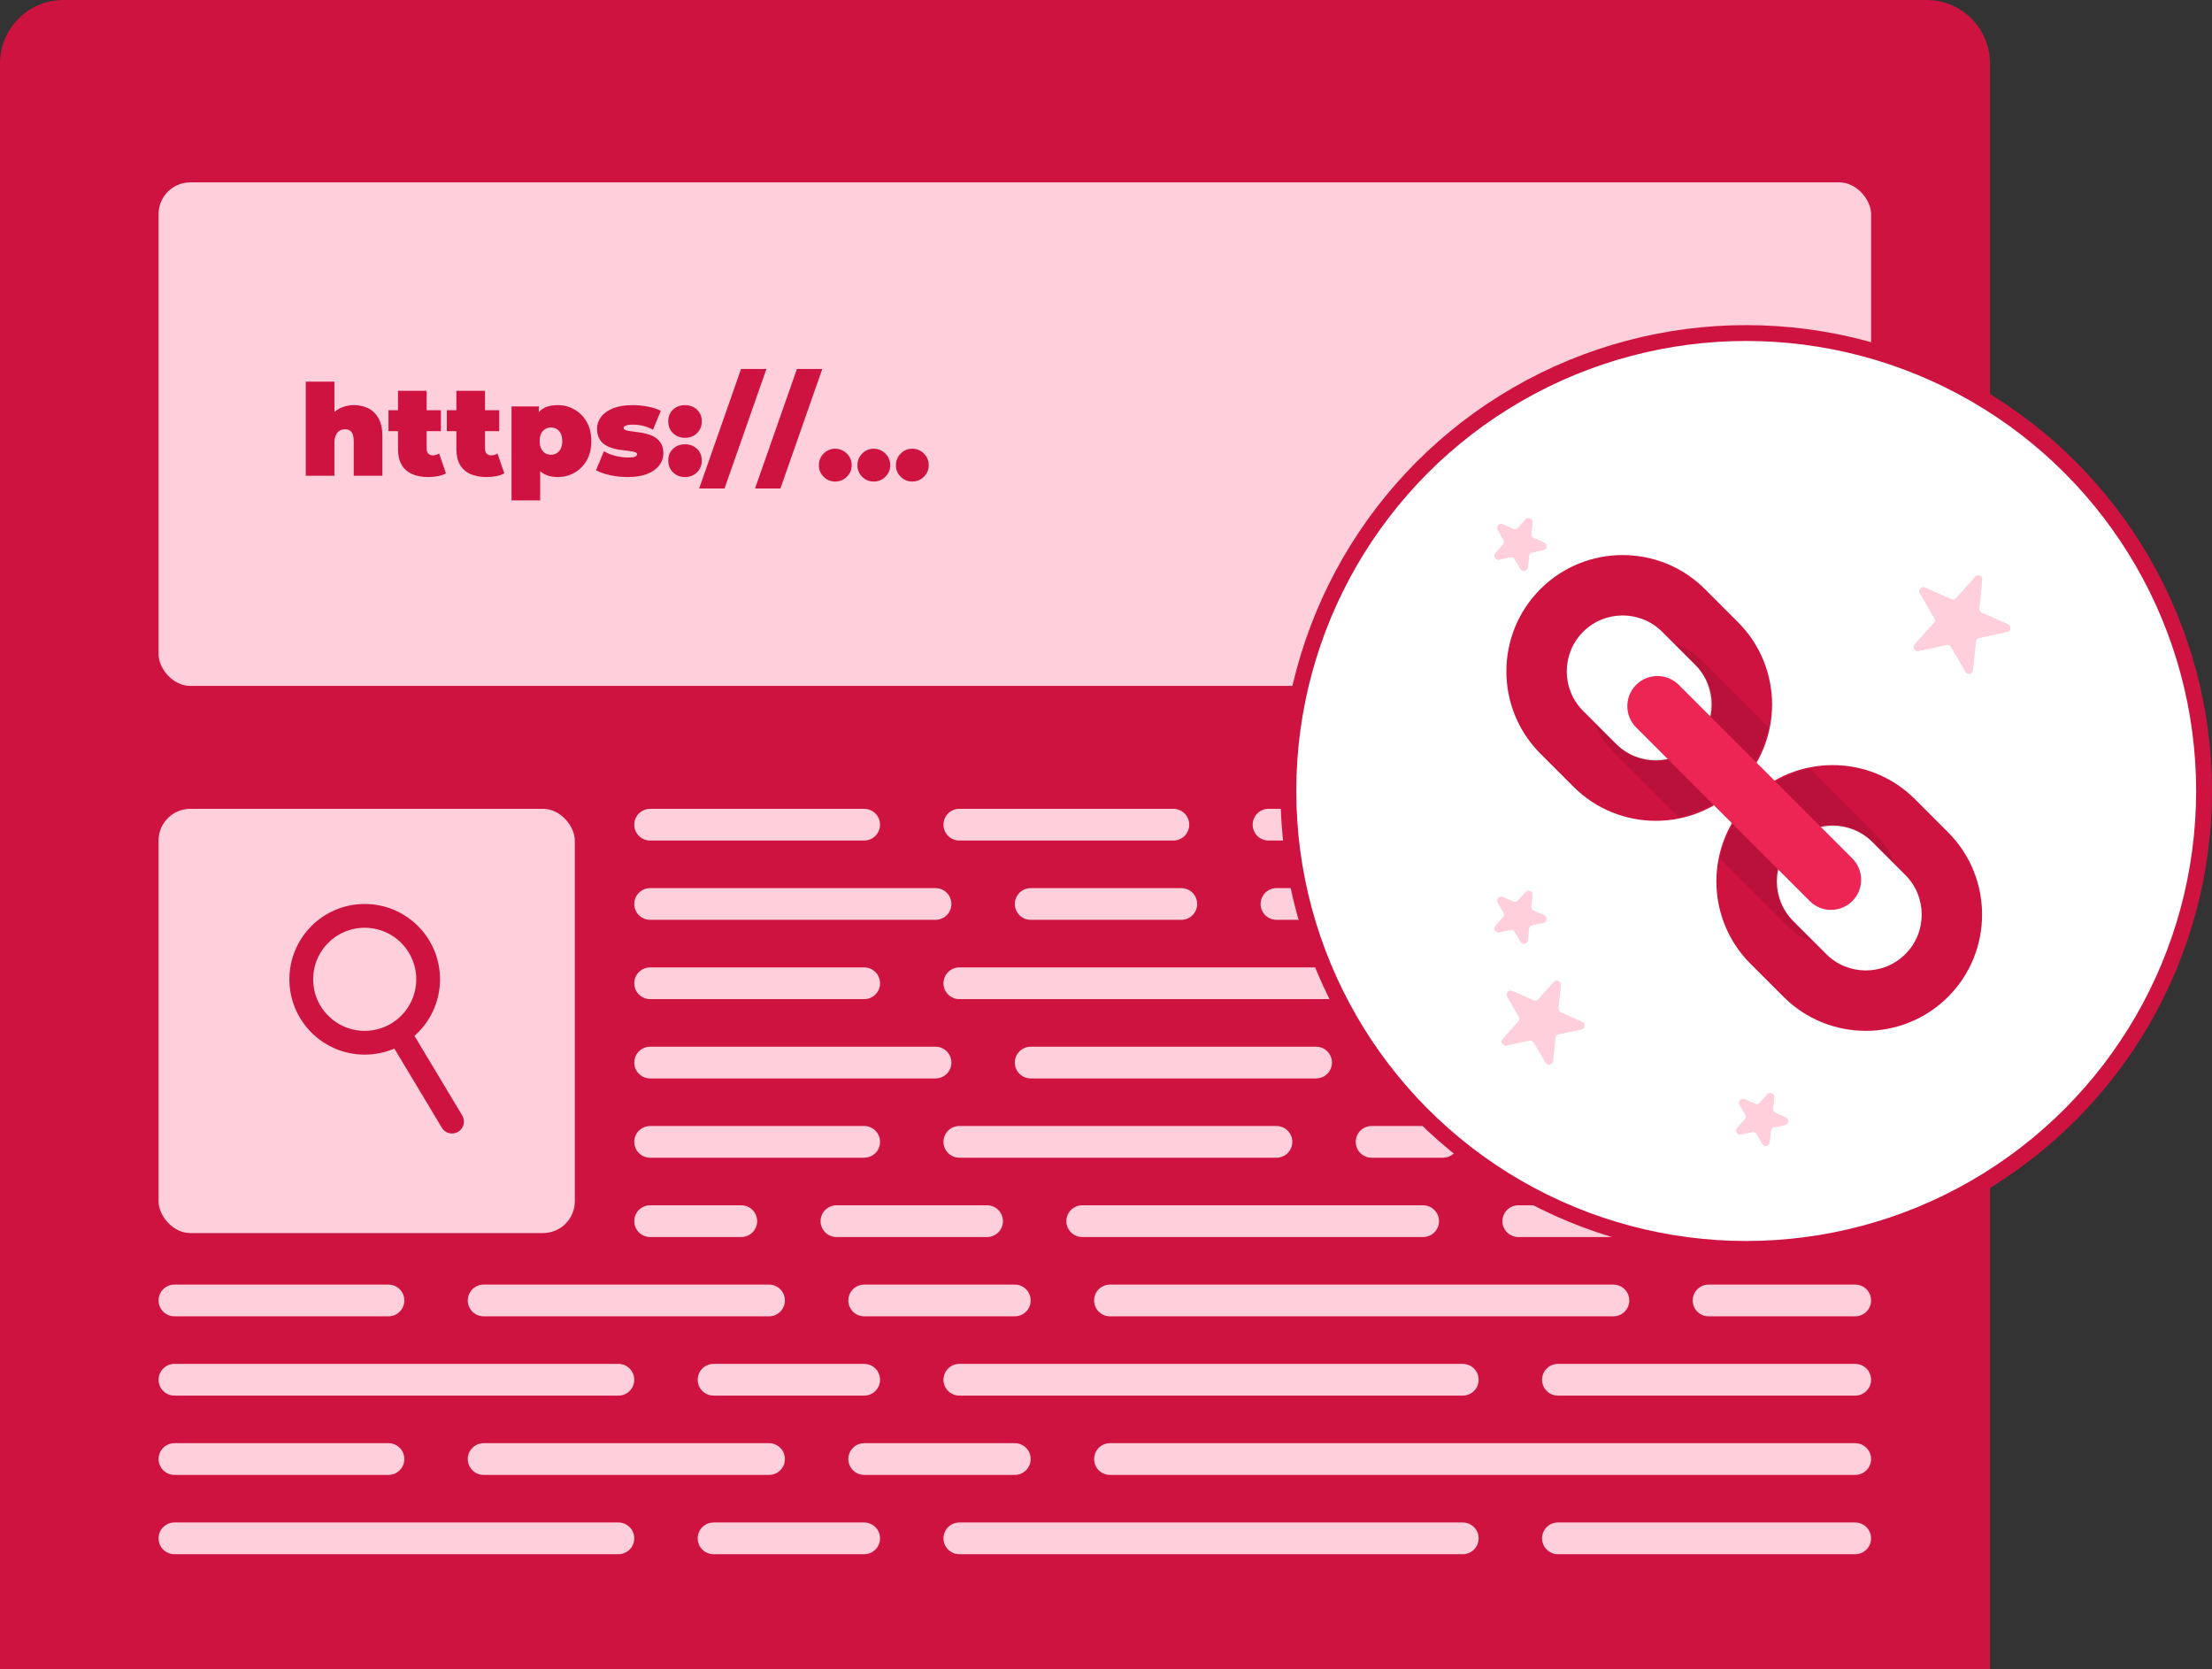 <svg width="558" height="421" viewBox="0 0 558 421" fill="none" xmlns="http://www.w3.org/2000/svg">
<rect x="0" y="0" width="558" height="421" fill="#333333" stroke="none"/>
<path d="M0 16C0 7.163 7.163 0 16 0H486C494.837 0 502 7.163 502 16V421H0V16Z" fill="#CE1340"/>
<rect x="40" y="46" width="432" height="127" rx="8" fill="#FFD0DB"/>
<path d="M96.462 120H89.233V111.258C89.233 109.261 88.516 108.262 87.08 108.262C86.596 108.262 86.145 108.373 85.728 108.596C85.32 108.819 84.991 109.188 84.739 109.702C84.486 110.216 84.36 110.909 84.36 111.782V120H77.131V96.262H84.36V103.898C85.757 102.754 87.4 102.182 89.291 102.182C90.639 102.182 91.851 102.453 92.928 102.996C94.014 103.53 94.872 104.373 95.502 105.527C96.142 106.681 96.462 108.179 96.462 110.022V120ZM108.051 120.32C106.441 120.32 105.064 120.063 103.92 119.549C102.776 119.035 101.903 118.255 101.302 117.207C100.701 116.16 100.4 114.832 100.4 113.222V108.742H98V103.462H100.4V98.56H107.629V103.462H111.222V108.742H107.629V113.149C107.629 113.692 107.77 114.114 108.051 114.415C108.342 114.705 108.705 114.851 109.142 114.851C109.714 114.851 110.257 114.691 110.771 114.371L112.502 119.389C111.93 119.709 111.256 119.942 110.48 120.087C109.704 120.242 108.895 120.32 108.051 120.32ZM122.77 120.32C121.16 120.32 119.783 120.063 118.639 119.549C117.495 119.035 116.622 118.255 116.021 117.207C115.419 116.16 115.119 114.832 115.119 113.222V108.742H112.719V103.462H115.119V98.56H122.348V103.462H125.941V108.742H122.348V113.149C122.348 113.692 122.488 114.114 122.77 114.415C123.061 114.705 123.424 114.851 123.861 114.851C124.433 114.851 124.976 114.691 125.49 114.371L127.221 119.389C126.648 119.709 125.975 119.942 125.199 120.087C124.423 120.242 123.613 120.32 122.77 120.32ZM136.267 126.211H129.038V102.502H135.918V103.942C136.945 102.768 138.545 102.182 140.717 102.182C142.24 102.182 143.641 102.55 144.921 103.287C146.201 104.015 147.229 105.057 148.005 106.415C148.781 107.772 149.168 109.387 149.168 111.258C149.168 113.139 148.781 114.759 148.005 116.116C147.229 117.464 146.201 118.502 144.921 119.229C143.641 119.956 142.24 120.32 140.717 120.32C138.797 120.32 137.314 119.821 136.267 118.822V126.211ZM138.987 114.691C139.52 114.691 140 114.565 140.427 114.313C140.863 114.051 141.207 113.668 141.459 113.164C141.711 112.65 141.838 112.015 141.838 111.258C141.838 110.124 141.561 109.265 141.008 108.684C140.465 108.102 139.791 107.811 138.987 107.811C138.191 107.811 137.517 108.102 136.965 108.684C136.412 109.265 136.136 110.124 136.136 111.258C136.136 112.015 136.262 112.65 136.514 113.164C136.766 113.668 137.105 114.051 137.532 114.313C137.968 114.565 138.453 114.691 138.987 114.691ZM158.295 120.32C156.792 120.32 155.323 120.165 153.887 119.855C152.462 119.535 151.284 119.113 150.353 118.589L152.346 113.818C153.199 114.322 154.169 114.71 155.255 114.982C156.35 115.253 157.417 115.389 158.455 115.389C159.337 115.389 159.929 115.316 160.229 115.171C160.54 115.016 160.695 114.812 160.695 114.56C160.695 114.356 160.578 114.201 160.346 114.095C160.113 113.988 159.798 113.905 159.4 113.847C159.003 113.779 158.552 113.716 158.047 113.658C157.436 113.6 156.792 113.518 156.113 113.411C155.444 113.295 154.784 113.13 154.135 112.916C153.485 112.703 152.893 112.402 152.36 112.015C151.836 111.617 151.415 111.108 151.095 110.487C150.775 109.867 150.615 109.091 150.615 108.16C150.615 107.064 150.949 106.065 151.618 105.164C152.297 104.252 153.301 103.53 154.629 102.996C155.958 102.453 157.606 102.182 159.575 102.182C160.855 102.182 162.125 102.303 163.386 102.545C164.656 102.778 165.761 103.137 166.702 103.622L164.724 108.378C163.143 107.525 161.456 107.098 159.662 107.098C159.051 107.098 158.571 107.142 158.222 107.229C157.883 107.307 157.645 107.408 157.509 107.535C157.373 107.661 157.306 107.796 157.306 107.942C157.306 108.145 157.422 108.305 157.655 108.422C157.887 108.528 158.203 108.616 158.6 108.684C158.998 108.752 159.453 108.815 159.967 108.873C160.569 108.941 161.204 109.033 161.873 109.149C162.542 109.256 163.196 109.421 163.836 109.644C164.486 109.857 165.073 110.162 165.596 110.56C166.13 110.948 166.552 111.452 166.862 112.073C167.182 112.693 167.342 113.469 167.342 114.4C167.342 115.457 167.007 116.436 166.338 117.338C165.679 118.23 164.68 118.953 163.342 119.505C162.004 120.048 160.321 120.32 158.295 120.32ZM172.796 110.429C171.603 110.429 170.599 110.041 169.785 109.265C168.98 108.49 168.577 107.491 168.577 106.269C168.577 105.038 168.98 104.048 169.785 103.302C170.599 102.555 171.603 102.182 172.796 102.182C173.998 102.182 175.002 102.555 175.807 103.302C176.621 104.048 177.028 105.038 177.028 106.269C177.028 107.491 176.621 108.49 175.807 109.265C175.002 110.041 173.998 110.429 172.796 110.429ZM172.796 120.32C171.603 120.32 170.599 119.932 169.785 119.156C168.98 118.371 168.577 117.372 168.577 116.16C168.577 114.928 168.98 113.939 169.785 113.193C170.599 112.436 171.603 112.058 172.796 112.058C173.998 112.058 175.002 112.436 175.807 113.193C176.621 113.939 177.028 114.928 177.028 116.16C177.028 117.372 176.621 118.371 175.807 119.156C175.002 119.932 173.998 120.32 172.796 120.32ZM182.776 123.2H176.376L186.936 93.062H193.336L182.776 123.2ZM196.87 123.2H190.47L201.03 93.062H207.43L196.87 123.2ZM210.687 121.455C209.543 121.455 208.569 121.052 207.764 120.247C206.969 119.442 206.571 118.473 206.571 117.338C206.571 116.194 206.969 115.215 207.764 114.4C208.569 113.585 209.543 113.178 210.687 113.178C211.832 113.178 212.811 113.585 213.626 114.4C214.44 115.215 214.847 116.194 214.847 117.338C214.847 118.473 214.44 119.442 213.626 120.247C212.811 121.052 211.832 121.455 210.687 121.455ZM220.406 121.455C219.262 121.455 218.287 121.052 217.482 120.247C216.687 119.442 216.29 118.473 216.29 117.338C216.29 116.194 216.687 115.215 217.482 114.4C218.287 113.585 219.262 113.178 220.406 113.178C221.55 113.178 222.53 113.585 223.344 114.4C224.159 115.215 224.566 116.194 224.566 117.338C224.566 118.473 224.159 119.442 223.344 120.247C222.53 121.052 221.55 121.455 220.406 121.455ZM230.125 121.455C228.981 121.455 228.006 121.052 227.201 120.247C226.406 119.442 226.009 118.473 226.009 117.338C226.009 116.194 226.406 115.215 227.201 114.4C228.006 113.585 228.981 113.178 230.125 113.178C231.269 113.178 232.249 113.585 233.063 114.4C233.878 115.215 234.285 116.194 234.285 117.338C234.285 118.473 233.878 119.442 233.063 120.247C232.249 121.052 231.269 121.455 230.125 121.455Z" fill="#CE1340"/>
<line x1="242" y1="208" x2="296" y2="208" stroke="#FFD0DB" stroke-width="8" stroke-linecap="round"/>
<line x1="260" y1="228" x2="298" y2="228" stroke="#FFD0DB" stroke-width="8" stroke-linecap="round"/>
<line x1="322" y1="228" x2="360" y2="228" stroke="#FFD0DB" stroke-width="8" stroke-linecap="round"/>
<line x1="242" y1="248" x2="335" y2="248" stroke="#FFD0DB" stroke-width="8" stroke-linecap="round"/>
<line x1="320" y1="208" x2="358" y2="208" stroke="#FFD0DB" stroke-width="8" stroke-linecap="round"/>
<line x1="260" y1="268" x2="332" y2="268" stroke="#FFD0DB" stroke-width="8" stroke-linecap="round"/>
<line x1="242" y1="288" x2="322" y2="288" stroke="#FFD0DB" stroke-width="8" stroke-linecap="round"/>
<line x1="346" y1="288" x2="364" y2="288" stroke="#FFD0DB" stroke-width="8" stroke-linecap="round"/>
<line x1="273" y1="308" x2="359" y2="308" stroke="#FFD0DB" stroke-width="8" stroke-linecap="round"/>
<line x1="383" y1="308" x2="432" y2="308" stroke="#FFD0DB" stroke-width="8" stroke-linecap="round"/>
<line x1="393" y1="348" x2="468" y2="348" stroke="#FFD0DB" stroke-width="8" stroke-linecap="round"/>
<line x1="280" y1="328" x2="407" y2="328" stroke="#FFD0DB" stroke-width="8" stroke-linecap="round"/>
<circle cx="440.5" cy="199.5" r="115.5" fill="white" stroke="#CE1340" stroke-width="4"/>
<rect x="40" y="204" width="105" height="107" rx="8" fill="#FFD0DB"/>
<circle cx="92" cy="247" r="16" stroke="#CE1340" stroke-width="6"/>
<line x1="102.116" y1="263.029" x2="114.029" y2="282.884" stroke="#CE1340" stroke-width="6" stroke-linecap="round"/>
<line x1="164" y1="208" x2="218" y2="208" stroke="#FFD0DB" stroke-width="8" stroke-linecap="round"/>
<line x1="164" y1="228" x2="236" y2="228" stroke="#FFD0DB" stroke-width="8" stroke-linecap="round"/>
<line x1="164" y1="248" x2="218" y2="248" stroke="#FFD0DB" stroke-width="8" stroke-linecap="round"/>
<line x1="164" y1="268" x2="236" y2="268" stroke="#FFD0DB" stroke-width="8" stroke-linecap="round"/>
<line x1="211" y1="308" x2="249" y2="308" stroke="#FFD0DB" stroke-width="8" stroke-linecap="round"/>
<line x1="164" y1="288" x2="218" y2="288" stroke="#FFD0DB" stroke-width="8" stroke-linecap="round"/>
<line x1="164" y1="308" x2="187" y2="308" stroke="#FFD0DB" stroke-width="8" stroke-linecap="round"/>
<line x1="44" y1="328" x2="98" y2="328" stroke="#FFD0DB" stroke-width="8" stroke-linecap="round"/>
<line x1="122" y1="328" x2="194" y2="328" stroke="#FFD0DB" stroke-width="8" stroke-linecap="round"/>
<line x1="218" y1="328" x2="256" y2="328" stroke="#FFD0DB" stroke-width="8" stroke-linecap="round"/>
<line x1="431" y1="328" x2="468" y2="328" stroke="#FFD0DB" stroke-width="8" stroke-linecap="round"/>
<line x1="242" y1="348" x2="369" y2="348" stroke="#FFD0DB" stroke-width="8" stroke-linecap="round"/>
<line x1="44" y1="348" x2="156" y2="348" stroke="#FFD0DB" stroke-width="8" stroke-linecap="round"/>
<line x1="180" y1="348" x2="218" y2="348" stroke="#FFD0DB" stroke-width="8" stroke-linecap="round"/>
<line x1="393" y1="388" x2="468" y2="388" stroke="#FFD0DB" stroke-width="8" stroke-linecap="round"/>
<line x1="280" y1="368" x2="468" y2="368" stroke="#FFD0DB" stroke-width="8" stroke-linecap="round"/>
<line x1="44" y1="368" x2="98" y2="368" stroke="#FFD0DB" stroke-width="8" stroke-linecap="round"/>
<line x1="122" y1="368" x2="194" y2="368" stroke="#FFD0DB" stroke-width="8" stroke-linecap="round"/>
<line x1="218" y1="368" x2="256" y2="368" stroke="#FFD0DB" stroke-width="8" stroke-linecap="round"/>
<line x1="242" y1="388" x2="369" y2="388" stroke="#FFD0DB" stroke-width="8" stroke-linecap="round"/>
<line x1="44" y1="388" x2="156" y2="388" stroke="#FFD0DB" stroke-width="8" stroke-linecap="round"/>
<line x1="180" y1="388" x2="218" y2="388" stroke="#FFD0DB" stroke-width="8" stroke-linecap="round"/>
<path d="M441.556 201.556C452.997 190.114 471.613 190.114 483.055 201.555L491.42 209.921C502.861 221.362 502.861 239.978 491.42 251.419C479.978 262.86 461.362 262.86 449.921 251.419L441.556 243.054C430.115 231.613 430.115 212.997 441.556 201.556ZM480.645 240.644C486.145 235.145 486.145 226.195 480.645 220.696L472.28 212.331C466.78 206.831 457.831 206.831 452.331 212.331C446.831 217.83 446.831 226.78 452.331 232.279L460.696 240.644C466.196 246.144 475.145 246.144 480.645 240.644Z" fill="#CE1340"/>
<path d="M396.946 198.445L388.581 190.08C377.14 178.638 377.14 160.022 388.581 148.581C400.022 137.14 418.638 137.14 430.08 148.581L438.445 156.946C449.886 168.387 449.886 187.003 438.445 198.445C427.003 209.886 408.387 209.886 396.946 198.445ZM399.356 179.305L407.721 187.67C413.221 193.17 422.17 193.17 427.67 187.67C433.169 182.17 433.169 173.221 427.67 167.721L419.304 159.356C413.805 153.856 404.855 153.856 399.356 159.356C393.856 164.856 393.856 173.805 399.356 179.305Z" fill="#CE1340"/>
<path opacity="0.1" d="M452.692 232.729C447.167 227.204 447.167 218.215 452.692 212.69C458.217 207.165 467.206 207.165 472.731 212.69L477.628 217.587C476.884 215.191 475.568 212.935 473.674 211.041L456.531 193.897C451.153 195.042 446.036 197.697 441.867 201.866C437.699 206.035 435.043 211.152 433.899 216.529L451.042 233.673C452.936 235.567 455.192 236.883 457.588 237.627L452.692 232.729Z" fill="black"/>
<path opacity="0.1" d="M427.31 167.27C432.834 172.795 432.834 181.785 427.31 187.309C421.785 192.834 412.795 192.834 407.27 187.309L402.373 182.413C403.117 184.809 404.433 187.065 406.327 188.958L423.47 206.102C428.848 204.957 433.965 202.302 438.133 198.134C442.302 193.965 444.957 188.848 446.102 183.47L428.958 166.327C427.064 164.432 424.809 163.117 422.412 162.373L427.31 167.27Z" fill="black"/>
<path d="M412.734 172.732C415.701 169.765 420.512 169.765 423.479 172.732L467.266 216.519C470.234 219.487 470.234 224.297 467.266 227.265C464.299 230.232 459.488 230.232 456.521 227.265L412.734 183.478C409.767 180.511 409.767 175.7 412.734 172.732Z" fill="#ED2555"/>
<path d="M391.973 247.696C392.619 246.975 393.811 247.502 393.713 248.466L393.11 254.337C393.066 254.768 393.304 255.179 393.7 255.354L399.099 257.742C399.985 258.133 399.851 259.43 398.904 259.634L393.134 260.875C392.71 260.966 392.394 261.32 392.349 261.751L391.747 267.623C391.648 268.586 390.374 268.86 389.887 268.023L386.923 262.918C386.706 262.543 386.272 262.351 385.848 262.443L380.078 263.684C379.131 263.888 378.476 262.761 379.123 262.039L383.061 257.643C383.35 257.32 383.399 256.848 383.181 256.473L380.217 251.369C379.731 250.531 380.601 249.56 381.487 249.952L386.885 252.34C387.281 252.515 387.745 252.415 388.034 252.092L391.973 247.696Z" fill="#FFD0DB"/>
<path d="M391.973 247.696C392.619 246.975 393.811 247.502 393.713 248.466L393.11 254.337C393.066 254.768 393.304 255.179 393.7 255.354L399.099 257.742C399.985 258.133 399.851 259.43 398.904 259.634L393.134 260.875C392.71 260.966 392.394 261.32 392.349 261.751L391.747 267.623C391.648 268.586 390.374 268.86 389.887 268.023L386.923 262.918C386.706 262.543 386.272 262.351 385.848 262.443L380.078 263.684C379.131 263.888 378.476 262.761 379.123 262.039L383.061 257.643C383.35 257.32 383.399 256.848 383.181 256.473L380.217 251.369C379.731 250.531 380.601 249.56 381.487 249.952L386.885 252.34C387.281 252.515 387.745 252.415 388.034 252.092L391.973 247.696Z" fill="#FFD0DB"/>
<path d="M384.829 225.02C385.476 224.298 386.668 224.825 386.569 225.789L386.274 228.665C386.23 229.096 386.468 229.507 386.864 229.682L389.508 230.851C390.394 231.243 390.261 232.54 389.314 232.743L386.487 233.351C386.064 233.443 385.747 233.796 385.703 234.227L385.408 237.103C385.309 238.067 384.035 238.341 383.548 237.503L382.097 235.003C381.879 234.628 381.445 234.436 381.021 234.527L378.195 235.135C377.248 235.339 376.593 234.212 377.24 233.491L379.169 231.337C379.458 231.015 379.507 230.542 379.289 230.168L377.837 227.668C377.351 226.83 378.221 225.859 379.107 226.251L381.751 227.42C382.147 227.596 382.611 227.496 382.9 227.173L384.829 225.02Z" fill="#FFD0DB"/>
<path d="M384.829 225.02C385.476 224.298 386.668 224.825 386.569 225.789L386.274 228.665C386.23 229.096 386.468 229.507 386.864 229.682L389.508 230.851C390.394 231.243 390.261 232.54 389.314 232.743L386.487 233.351C386.064 233.443 385.747 233.796 385.703 234.227L385.408 237.103C385.309 238.067 384.035 238.341 383.548 237.503L382.097 235.003C381.879 234.628 381.445 234.436 381.021 234.527L378.195 235.135C377.248 235.339 376.593 234.212 377.24 233.491L379.169 231.337C379.458 231.015 379.507 230.542 379.289 230.168L377.837 227.668C377.351 226.83 378.221 225.859 379.107 226.251L381.751 227.42C382.147 227.596 382.611 227.496 382.9 227.173L384.829 225.02Z" fill="#FFD0DB"/>
<path d="M384.829 131.02C385.476 130.298 386.668 130.825 386.569 131.789L386.274 134.665C386.23 135.096 386.468 135.507 386.864 135.682L389.508 136.851C390.394 137.243 390.261 138.54 389.314 138.743L386.487 139.351C386.064 139.443 385.747 139.796 385.703 140.227L385.408 143.103C385.309 144.067 384.035 144.341 383.548 143.503L382.097 141.003C381.879 140.628 381.445 140.436 381.021 140.527L378.195 141.135C377.248 141.339 376.593 140.212 377.24 139.491L379.169 137.337C379.458 137.015 379.507 136.542 379.289 136.168L377.837 133.668C377.351 132.83 378.221 131.859 379.107 132.251L381.751 133.42C382.147 133.596 382.611 133.496 382.9 133.173L384.829 131.02Z" fill="#FFD0DB"/>
<path d="M384.829 131.02C385.476 130.298 386.668 130.825 386.569 131.789L386.274 134.665C386.23 135.096 386.468 135.507 386.864 135.682L389.508 136.851C390.394 137.243 390.261 138.54 389.314 138.743L386.487 139.351C386.064 139.443 385.747 139.796 385.703 140.227L385.408 143.103C385.309 144.067 384.035 144.341 383.548 143.503L382.097 141.003C381.879 140.628 381.445 140.436 381.021 140.527L378.195 141.135C377.248 141.339 376.593 140.212 377.24 139.491L379.169 137.337C379.458 137.015 379.507 136.542 379.289 136.168L377.837 133.668C377.351 132.83 378.221 131.859 379.107 132.251L381.751 133.42C382.147 133.596 382.611 133.496 382.9 133.173L384.829 131.02Z" fill="#FFD0DB"/>
<path d="M445.829 276.02C446.476 275.298 447.668 275.825 447.569 276.789L447.274 279.665C447.23 280.096 447.468 280.507 447.864 280.682L450.508 281.851C451.394 282.243 451.261 283.54 450.314 283.743L447.487 284.351C447.064 284.443 446.747 284.796 446.703 285.227L446.408 288.103C446.309 289.067 445.035 289.341 444.548 288.503L443.097 286.003C442.879 285.628 442.445 285.436 442.021 285.527L439.195 286.135C438.248 286.339 437.593 285.212 438.24 284.491L440.169 282.337C440.458 282.015 440.507 281.542 440.289 281.168L438.837 278.668C438.351 277.83 439.221 276.859 440.107 277.251L442.751 278.42C443.147 278.596 443.611 278.496 443.9 278.173L445.829 276.02Z" fill="#FFD0DB"/>
<path d="M445.829 276.02C446.476 275.298 447.668 275.825 447.569 276.789L447.274 279.665C447.23 280.096 447.468 280.507 447.864 280.682L450.508 281.851C451.394 282.243 451.261 283.54 450.314 283.743L447.487 284.351C447.064 284.443 446.747 284.796 446.703 285.227L446.408 288.103C446.309 289.067 445.035 289.341 444.548 288.503L443.097 286.003C442.879 285.628 442.445 285.436 442.021 285.527L439.195 286.135C438.248 286.339 437.593 285.212 438.24 284.491L440.169 282.337C440.458 282.015 440.507 281.542 440.289 281.168L438.837 278.668C438.351 277.83 439.221 276.859 440.107 277.251L442.751 278.42C443.147 278.596 443.611 278.496 443.9 278.173L445.829 276.02Z" fill="#FFD0DB"/>
<path d="M498.293 145.475C498.939 144.754 500.131 145.281 500.032 146.245L499.287 153.509C499.243 153.94 499.481 154.35 499.877 154.525L506.555 157.479C507.441 157.871 507.308 159.167 506.361 159.371L499.222 160.907C498.799 160.998 498.482 161.351 498.438 161.782L497.693 169.046C497.594 170.01 496.319 170.284 495.833 169.446L492.166 163.132C491.949 162.757 491.515 162.565 491.091 162.656L483.953 164.192C483.006 164.396 482.351 163.268 482.997 162.547L487.87 157.108C488.159 156.786 488.208 156.314 487.99 155.939L484.323 149.624C483.837 148.786 484.707 147.816 485.593 148.208L492.271 151.161C492.667 151.336 493.131 151.236 493.42 150.914L498.293 145.475Z" fill="#FFD0DB"/>
<path d="M498.293 145.475C498.939 144.754 500.131 145.281 500.032 146.245L499.287 153.509C499.243 153.94 499.481 154.35 499.877 154.525L506.555 157.479C507.441 157.871 507.308 159.167 506.361 159.371L499.222 160.907C498.799 160.998 498.482 161.351 498.438 161.782L497.693 169.046C497.594 170.01 496.319 170.284 495.833 169.446L492.166 163.132C491.949 162.757 491.515 162.565 491.091 162.656L483.953 164.192C483.006 164.396 482.351 163.268 482.997 162.547L487.87 157.108C488.159 156.786 488.208 156.314 487.99 155.939L484.323 149.624C483.837 148.786 484.707 147.816 485.593 148.208L492.271 151.161C492.667 151.336 493.131 151.236 493.42 150.914L498.293 145.475Z" fill="#FFD0DB"/>
</svg>
